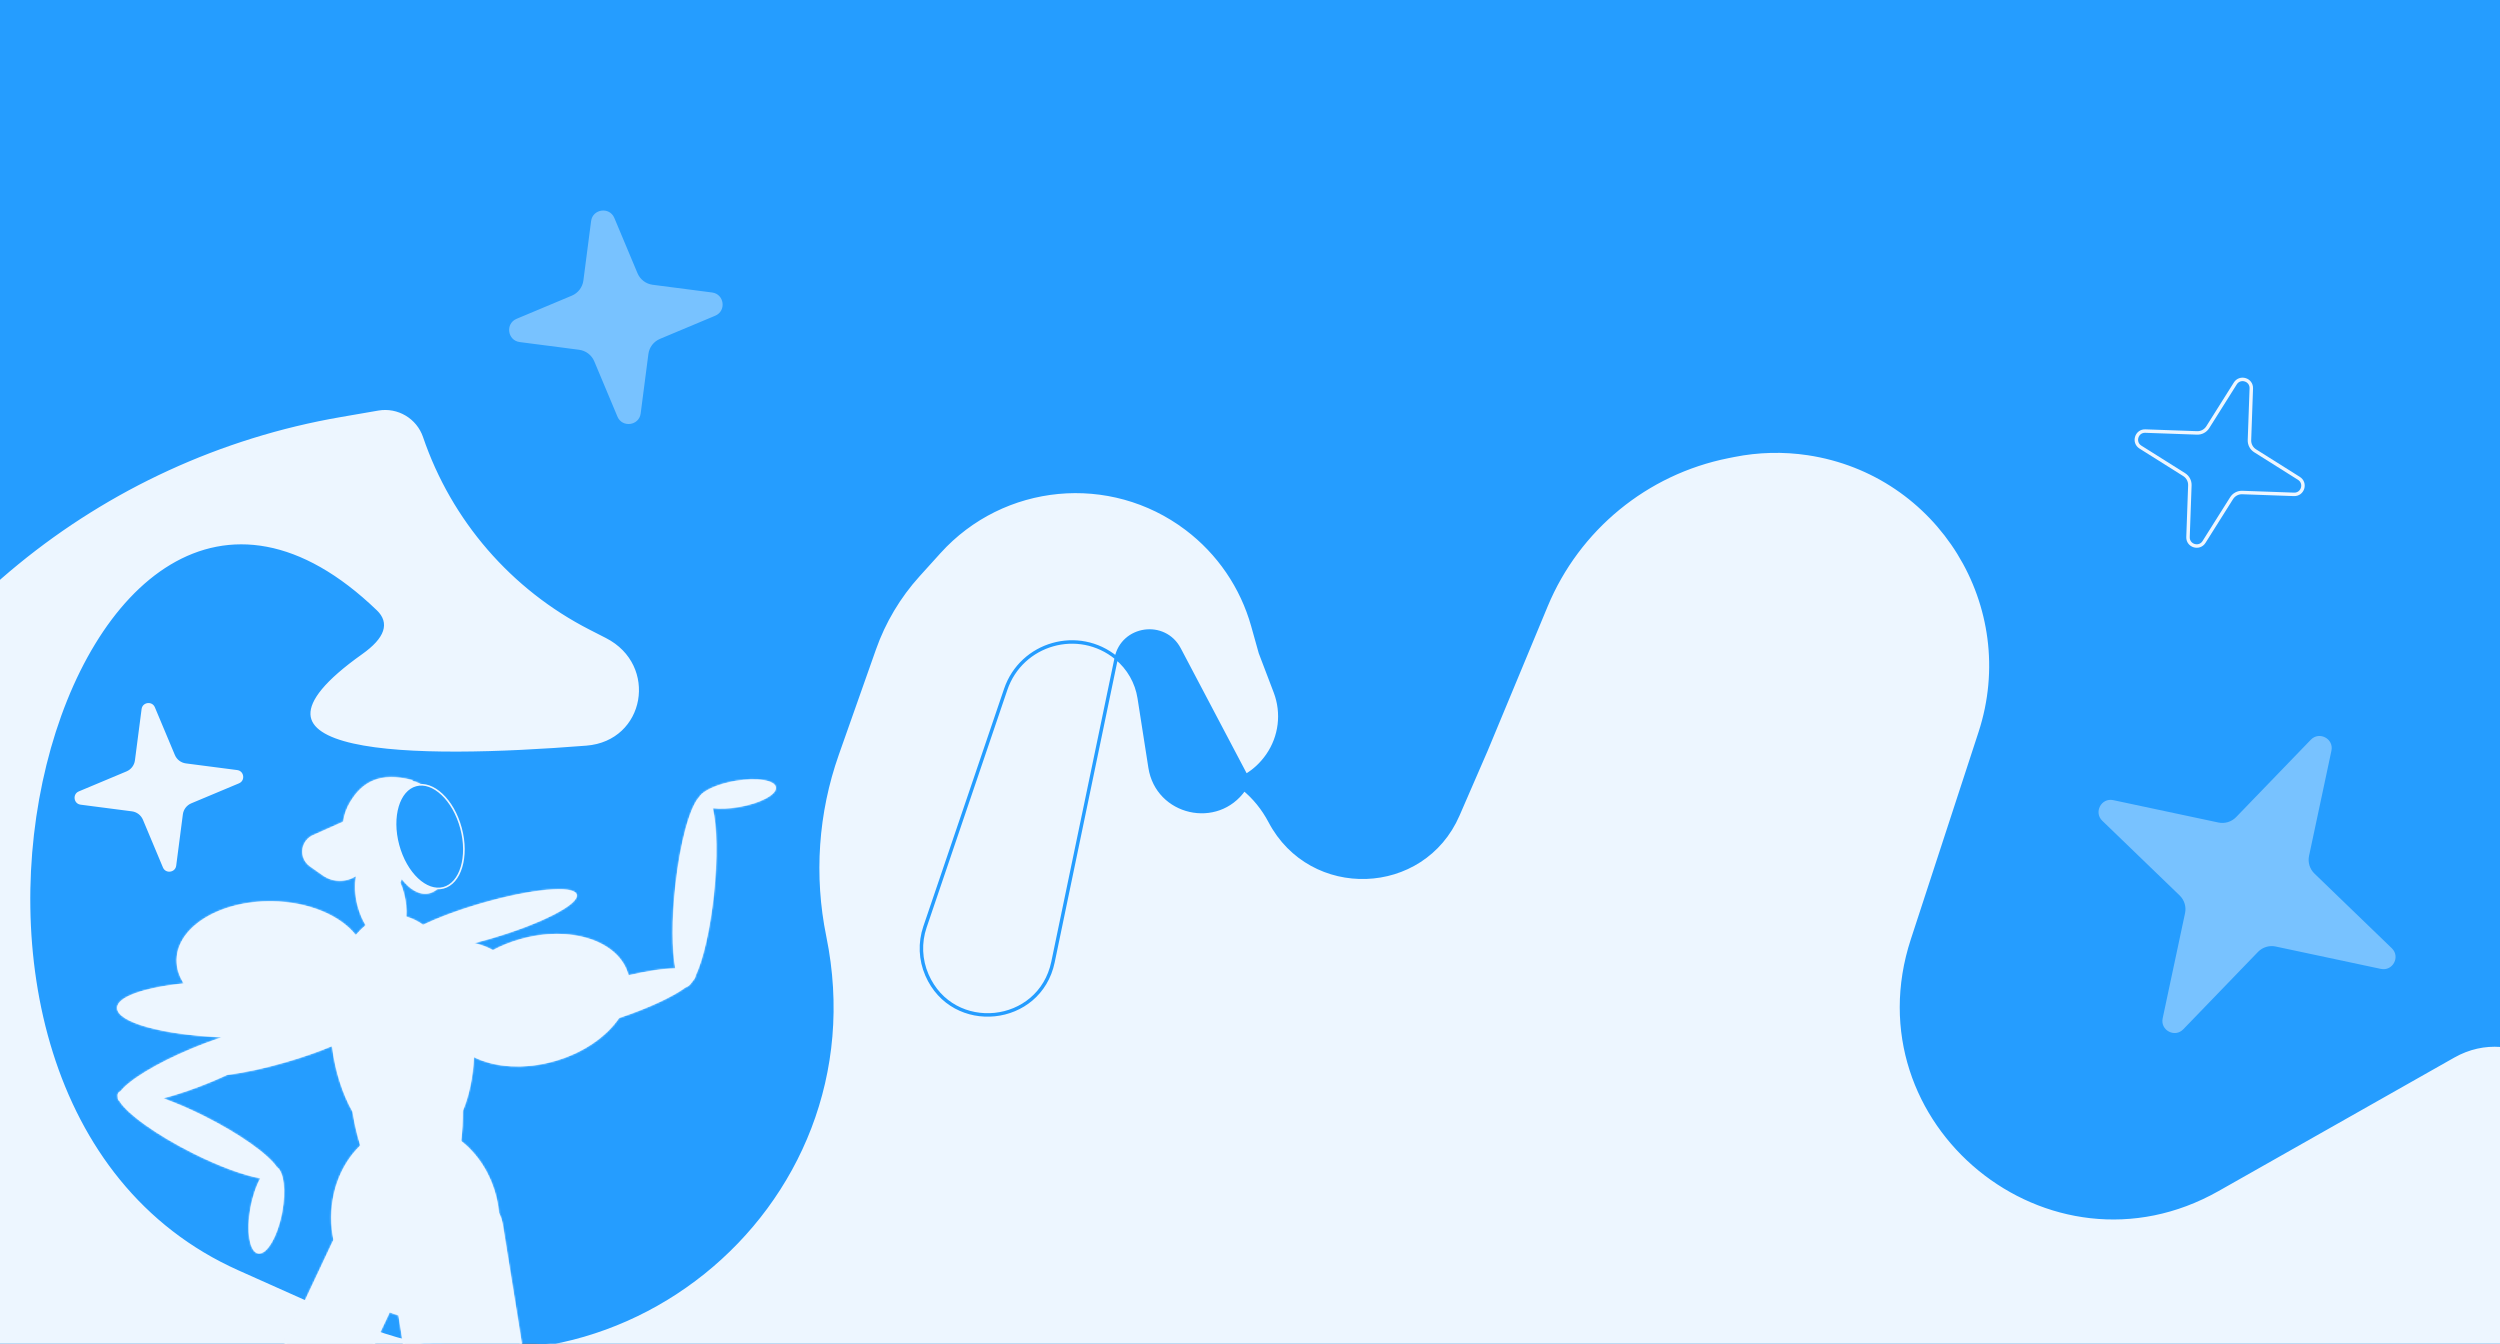 <svg width="1440" height="774" viewBox="0 0 1440 774" fill="none" xmlns="http://www.w3.org/2000/svg">
<rect x="0" y="0" width="1440" height="774" fill="#333333" stroke="none"/>
<g clip-path="url(#clip0_4196_36)">
<rect width="1440" height="774" fill="#259DFF"/>
<path fill-rule="evenodd" clip-rule="evenodd" d="M340.114 361.836L349.47 366.618C380.758 382.609 372.846 427.719 337.818 430.49C238.45 438.349 121.525 437.41 208 376C221.084 366.709 223.237 358.873 216.415 352.302C40.815 183.155 -84.894 631.282 137.692 730.788L201.249 759.2C347.869 824.745 507.169 696.94 474.969 539.597C467.792 504.528 470.294 468.166 482.208 434.411L503.618 373.749C509.151 358.072 517.74 343.649 528.888 331.316L540.95 317.97C577.77 277.234 639.604 271.362 683.433 304.44C701.964 318.426 715.39 338.108 721.65 360.464L726 376L734.598 398.569C739.23 410.729 737.565 424.392 730.146 435.083C726.632 440.148 722.359 444.021 717.667 446.78L679.22 373.843C670.719 357.717 646.696 361.102 642.982 378.949C621.23 361.082 588.328 370.464 579.271 397.116L532.768 533.969C529.7 542.997 530.11 552.844 533.917 561.586C548.829 595.829 598.926 590.662 606.535 554.096L642.982 378.949C650.078 384.779 654.783 393.014 656.201 402.088L662.457 442.127C666.627 468.815 701.225 476.763 716.625 454.57C722.468 459.411 727.584 465.594 731.579 473.171C755.033 517.666 819.723 515.548 839.756 469.411L856 432L890.544 348.878C908.955 304.577 948.222 272.356 995.265 262.947L998.749 262.25C1012.81 259.438 1027.25 259.092 1041.43 261.227C1117.08 272.62 1164.35 349.254 1140.59 421.969L1101.58 541.354C1067.04 647.08 1180.61 739.993 1277.39 685.186L1413.18 608.298C1448.6 588.238 1491.4 618.442 1484.36 658.541C1482.82 667.34 1483.75 676.395 1487.06 684.694L1678 1164L856 944L292 1008L-258 870L-110.346 489.951C-59.248 358.43 57.024 263.297 196.059 239.253L217.745 235.503C229.41 233.486 240.809 240.253 244.624 251.459C260.898 299.264 295.148 338.853 340.114 361.836Z" fill="#EDF6FF"/>
<path d="M642.982 378.949C621.23 361.082 588.328 370.464 579.271 397.116L532.768 533.969C529.7 542.997 530.11 552.844 533.917 561.586C548.829 595.829 598.926 590.662 606.535 554.096L642.982 378.949Z" fill="#EDF6FF"/>
<path d="M340.114 361.836L349.47 366.618M340.114 361.836C295.148 338.853 260.898 299.264 244.624 251.459M340.114 361.836V361.836C295.148 338.853 260.898 299.264 244.624 251.459V251.459M349.47 366.618C380.758 382.609 372.846 427.719 337.818 430.49M349.47 366.618V366.618C380.756 382.608 372.843 427.719 337.818 430.49V430.49M337.818 430.49C238.45 438.349 121.525 437.41 208 376C221.084 366.709 223.237 358.873 216.415 352.302M216.415 352.302C40.815 183.155 -84.894 631.282 137.692 730.788M216.415 352.302V352.302C40.815 183.155 -84.894 631.282 137.692 730.788V730.788M137.692 730.788L201.249 759.2M201.249 759.2C347.869 824.745 507.169 696.94 474.969 539.597M201.249 759.2V759.2C347.868 824.745 507.169 696.94 474.969 539.597V539.597M474.969 539.597C467.792 504.528 470.294 468.166 482.208 434.411M474.969 539.597V539.597C467.792 504.528 470.294 468.166 482.208 434.411V434.411M482.208 434.411L503.618 373.749M503.618 373.749C509.151 358.072 517.74 343.649 528.888 331.316M503.618 373.749V373.749C509.151 358.072 517.74 343.649 528.888 331.316V331.316M528.888 331.316L540.95 317.97M540.95 317.97C577.77 277.234 639.604 271.362 683.433 304.44M540.95 317.97V317.97C577.77 277.234 639.604 271.362 683.433 304.44V304.44M683.433 304.44C701.964 318.426 715.39 338.108 721.65 360.464M683.433 304.44V304.44C701.964 318.426 715.39 338.108 721.65 360.464V360.464M721.65 360.464L726 376L734.598 398.569M734.598 398.569C739.23 410.729 737.565 424.392 730.146 435.083M734.598 398.569V398.569C739.23 410.729 737.565 424.392 730.146 435.083V435.083M730.146 435.083L716.625 454.57M730.146 435.083C726.632 440.148 722.359 444.021 717.667 446.78M731.579 473.171C755.033 517.666 819.723 515.548 839.756 469.411M731.579 473.171V473.171C755.033 517.666 819.723 515.548 839.756 469.411V469.411M731.579 473.171C727.584 465.594 722.468 459.411 716.625 454.57M731.579 473.171L717.667 446.78M839.756 469.411L856 432L890.544 348.878M890.544 348.878C908.955 304.577 948.222 272.356 995.265 262.947M890.544 348.878V348.878C908.955 304.577 948.222 272.356 995.265 262.947V262.947M995.265 262.947L998.749 262.25M998.749 262.25C1012.81 259.438 1027.25 259.092 1041.43 261.227M998.749 262.25V262.25C1012.81 259.438 1027.25 259.092 1041.43 261.227V261.227M1041.43 261.227C1117.08 272.62 1164.35 349.254 1140.59 421.969M1041.43 261.227V261.227C1117.08 272.62 1164.35 349.254 1140.59 421.969V421.969M1140.59 421.969L1101.58 541.354M1101.58 541.354C1067.04 647.08 1180.61 739.993 1277.39 685.186M1101.58 541.354V541.354C1067.04 647.08 1180.61 739.993 1277.39 685.186V685.186M1277.39 685.186L1413.18 608.298M1413.18 608.298C1448.6 588.238 1491.4 618.442 1484.36 658.541M1413.18 608.298V608.298C1448.6 588.238 1491.4 618.442 1484.36 658.541V658.541M1484.36 658.541C1482.82 667.34 1483.75 676.395 1487.06 684.694M1484.36 658.541V658.541C1482.82 667.34 1483.75 676.395 1487.06 684.694V684.694M1487.06 684.694L1678 1164L856 944L292 1008L-258 870L-110.346 489.951M-110.346 489.951C-59.248 358.43 57.024 263.297 196.059 239.253M-110.346 489.951V489.951C-59.248 358.43 57.024 263.297 196.059 239.253V239.253M196.059 239.253L217.745 235.503M217.745 235.503C229.41 233.486 240.809 240.253 244.624 251.459M217.745 235.503V235.503C229.41 233.486 240.809 240.253 244.624 251.459V251.459M642.982 378.949V378.949C621.23 361.082 588.328 370.464 579.271 397.116L532.768 533.969C529.7 542.997 530.11 552.844 533.917 561.586V561.586C548.829 595.829 598.926 590.662 606.535 554.097L642.982 378.949ZM642.982 378.949V378.949C646.696 361.102 670.719 357.717 679.22 373.843L717.667 446.78M642.982 378.949V378.949C650.078 384.779 654.783 393.014 656.201 402.088L662.457 442.127C666.627 468.815 701.225 476.763 716.625 454.57V454.57M717.667 446.78C717.53 446.86 717.393 446.94 717.255 447.019C715.049 448.279 712.753 449.296 710.402 450.079C712.551 451.421 714.63 452.917 716.625 454.57" stroke="#259DFF" stroke-width="2"/>
<mask id="path-3-inside-1_4196_36" fill="white">
<path fill-rule="evenodd" clip-rule="evenodd" d="M237.803 449.89L237.427 449.3C218.615 444.374 208.489 450.641 201.735 461.813C199.513 465.487 198.185 469.357 197.631 473.284L180.249 481.051C179.441 481.412 178.683 481.875 177.992 482.429C172.601 486.749 172.856 495.032 178.503 499.013L185.878 504.213C191.965 508.505 199.485 508.187 205.056 504.628C204.106 509.465 204.313 515.422 205.907 521.589C207.014 525.867 208.655 529.734 210.617 532.96C208.618 534.547 206.736 536.422 204.985 538.554L204.96 538.584C196.074 527.303 177.844 519.417 156.696 519.123C126.587 518.706 101.964 533.836 101.7 552.919C101.633 557.696 103.1 562.269 105.809 566.445C83.149 568.78 67.504 574.103 67.415 580.508C67.299 588.859 93.673 596.106 127.723 597.496C122.091 599.338 116.113 601.559 110.016 604.112C89.996 612.498 74.415 622.079 69.449 628.502C68.58 628.896 68.016 629.474 67.796 630.246C67.656 630.737 67.659 631.291 67.797 631.901C67.729 632.538 67.853 633.11 68.181 633.608C68.353 633.87 68.579 634.106 68.855 634.317C73.323 641.646 90.196 653.802 111.266 664.345C126.598 672.016 140.69 677.101 149.93 678.692C147.581 682.956 145.536 688.841 144.306 695.464C141.725 709.366 143.716 721.257 148.752 722.023C153.789 722.789 159.963 712.14 162.544 698.238C164.869 685.713 163.484 674.821 159.504 672.225C154.565 664.85 138 653.025 117.437 642.736C109.072 638.551 101.077 635.135 94.037 632.637C102.466 630.439 112.258 627.118 122.377 622.879C125.289 621.66 128.106 620.415 130.81 619.159C140.322 617.978 152.278 615.451 165.043 611.729C174.744 608.9 183.679 605.742 191.209 602.582C192.972 616.956 197.211 629.953 203.027 640.354C204.113 647.238 205.639 653.763 207.515 659.783C195.748 671.143 189.101 688.997 191.124 708.243C191.336 710.256 191.637 712.235 192.022 714.174L87.658 935.795C82.429 946.899 87.192 960.14 98.296 965.369L100.739 966.519C111.843 971.748 125.084 966.986 130.313 955.881L224.469 755.939C226.106 756.602 227.777 757.169 229.478 757.633L259.427 944.418C261.37 956.537 272.769 964.786 284.888 962.843L307.833 959.164C319.952 957.221 328.201 945.822 326.258 933.703L289.634 705.285C289.255 702.921 288.516 700.705 287.482 698.682C287.464 698.495 287.445 698.309 287.426 698.122C285.621 680.949 277.295 666.296 265.669 657.183C266.34 651.744 266.663 645.947 266.601 639.905C270.255 631.07 272.511 620.46 272.99 608.908C285.032 614.939 302.106 616.206 319.534 611.209C336.052 606.472 349.319 597.131 356.633 586.381C373.59 580.692 387.682 574.092 395.095 568.621C396.302 568.392 397.553 567.271 398.806 565.386C399.964 564.117 400.624 562.951 400.721 561.924C404.972 552.944 409.006 535.831 411.164 515.72C413.431 494.589 413.037 475.668 410.56 465.496C414.606 465.992 419.802 465.83 425.405 464.889C437.745 462.816 447.384 457.747 446.934 453.568C446.484 449.388 436.115 447.68 423.775 449.753C413.344 451.505 404.843 455.398 402.734 459.084C397.373 464.62 391.672 485.208 388.952 510.561C386.894 529.737 387.029 547.092 388.922 557.741C382.092 557.893 372.743 559.267 362.063 561.757C362.006 561.534 361.945 561.312 361.882 561.091C356.325 541.711 328.355 532.729 299.41 541.029C293.852 542.622 288.662 544.737 283.944 547.252C280.257 545.243 276.55 543.9 273.129 543.255C276.29 542.456 279.532 541.574 282.829 540.613C311.737 532.184 333.851 520.822 332.221 515.233C330.592 509.645 305.836 511.947 276.928 520.376C263.995 524.147 252.421 528.505 243.725 532.671C240.623 530.505 237.386 528.911 234.072 527.964C234.364 523.915 233.954 519.344 232.74 514.651C232.167 512.432 231.449 510.324 230.617 508.358L231.382 506.309C236.009 512.402 241.645 515.695 246.959 514.612C256.752 512.617 261.74 496.514 258.099 478.646C254.952 463.203 246.391 451.496 237.803 449.89Z"/>
</mask>
<path fill-rule="evenodd" clip-rule="evenodd" d="M237.803 449.89L237.427 449.3C218.615 444.374 208.489 450.641 201.735 461.813C199.513 465.487 198.185 469.357 197.631 473.284L180.249 481.051C179.441 481.412 178.683 481.875 177.992 482.429C172.601 486.749 172.856 495.032 178.503 499.013L185.878 504.213C191.965 508.505 199.485 508.187 205.056 504.628C204.106 509.465 204.313 515.422 205.907 521.589C207.014 525.867 208.655 529.734 210.617 532.96C208.618 534.547 206.736 536.422 204.985 538.554L204.96 538.584C196.074 527.303 177.844 519.417 156.696 519.123C126.587 518.706 101.964 533.836 101.7 552.919C101.633 557.696 103.1 562.269 105.809 566.445C83.149 568.78 67.504 574.103 67.415 580.508C67.299 588.859 93.673 596.106 127.723 597.496C122.091 599.338 116.113 601.559 110.016 604.112C89.996 612.498 74.415 622.079 69.449 628.502C68.58 628.896 68.016 629.474 67.796 630.246C67.656 630.737 67.659 631.291 67.797 631.901C67.729 632.538 67.853 633.11 68.181 633.608C68.353 633.87 68.579 634.106 68.855 634.317C73.323 641.646 90.196 653.802 111.266 664.345C126.598 672.016 140.69 677.101 149.93 678.692C147.581 682.956 145.536 688.841 144.306 695.464C141.725 709.366 143.716 721.257 148.752 722.023C153.789 722.789 159.963 712.14 162.544 698.238C164.869 685.713 163.484 674.821 159.504 672.225C154.565 664.85 138 653.025 117.437 642.736C109.072 638.551 101.077 635.135 94.037 632.637C102.466 630.439 112.258 627.118 122.377 622.879C125.289 621.66 128.106 620.415 130.81 619.159C140.322 617.978 152.278 615.451 165.043 611.729C174.744 608.9 183.679 605.742 191.209 602.582C192.972 616.956 197.211 629.953 203.027 640.354C204.113 647.238 205.639 653.763 207.515 659.783C195.748 671.143 189.101 688.997 191.124 708.243C191.336 710.256 191.637 712.235 192.022 714.174L87.658 935.795C82.429 946.899 87.192 960.14 98.296 965.369L100.739 966.519C111.843 971.748 125.084 966.986 130.313 955.881L224.469 755.939C226.106 756.602 227.777 757.169 229.478 757.633L259.427 944.418C261.37 956.537 272.769 964.786 284.888 962.843L307.833 959.164C319.952 957.221 328.201 945.822 326.258 933.703L289.634 705.285C289.255 702.921 288.516 700.705 287.482 698.682C287.464 698.495 287.445 698.309 287.426 698.122C285.621 680.949 277.295 666.296 265.669 657.183C266.34 651.744 266.663 645.947 266.601 639.905C270.255 631.07 272.511 620.46 272.99 608.908C285.032 614.939 302.106 616.206 319.534 611.209C336.052 606.472 349.319 597.131 356.633 586.381C373.59 580.692 387.682 574.092 395.095 568.621C396.302 568.392 397.553 567.271 398.806 565.386C399.964 564.117 400.624 562.951 400.721 561.924C404.972 552.944 409.006 535.831 411.164 515.72C413.431 494.589 413.037 475.668 410.56 465.496C414.606 465.992 419.802 465.83 425.405 464.889C437.745 462.816 447.384 457.747 446.934 453.568C446.484 449.388 436.115 447.68 423.775 449.753C413.344 451.505 404.843 455.398 402.734 459.084C397.373 464.62 391.672 485.208 388.952 510.561C386.894 529.737 387.029 547.092 388.922 557.741C382.092 557.893 372.743 559.267 362.063 561.757C362.006 561.534 361.945 561.312 361.882 561.091C356.325 541.711 328.355 532.729 299.41 541.029C293.852 542.622 288.662 544.737 283.944 547.252C280.257 545.243 276.55 543.9 273.129 543.255C276.29 542.456 279.532 541.574 282.829 540.613C311.737 532.184 333.851 520.822 332.221 515.233C330.592 509.645 305.836 511.947 276.928 520.376C263.995 524.147 252.421 528.505 243.725 532.671C240.623 530.505 237.386 528.911 234.072 527.964C234.364 523.915 233.954 519.344 232.74 514.651C232.167 512.432 231.449 510.324 230.617 508.358L231.382 506.309C236.009 512.402 241.645 515.695 246.959 514.612C256.752 512.617 261.74 496.514 258.099 478.646C254.952 463.203 246.391 451.496 237.803 449.89Z" fill="#EDF6FF"/>
<path d="M237.427 449.3L238.499 448.619L238.231 448.198L237.749 448.071L237.427 449.3ZM237.803 449.89L236.731 450.571L237.027 451.037L237.569 451.138L237.803 449.89ZM201.735 461.813L200.648 461.156L200.648 461.156L201.735 461.813ZM197.631 473.284L198.149 474.443L198.79 474.156L198.889 473.461L197.631 473.284ZM180.249 481.051L180.767 482.211L180.767 482.211L180.249 481.051ZM177.992 482.429L178.787 483.42L178.787 483.42L177.992 482.429ZM178.503 499.013L179.234 497.975L179.234 497.975L178.503 499.013ZM185.878 504.213L186.61 503.175L185.878 504.213ZM205.056 504.628L206.302 504.872L206.874 501.959L204.372 503.558L205.056 504.628ZM205.907 521.589L204.678 521.906L205.907 521.589ZM210.617 532.96L211.407 533.955L212.285 533.258L211.702 532.3L210.617 532.96ZM204.985 538.554L204.003 537.748L204.003 537.748L204.985 538.554ZM204.96 538.584L203.962 539.37L204.94 540.611L205.942 539.39L204.96 538.584ZM156.696 519.123L156.678 520.393L156.696 519.123ZM101.7 552.919L100.43 552.901L101.7 552.919ZM105.809 566.445L105.939 567.709L108.004 567.496L106.874 565.754L105.809 566.445ZM67.415 580.508L68.685 580.525L67.415 580.508ZM127.723 597.496L128.118 598.703L127.775 596.227L127.723 597.496ZM110.016 604.112L110.507 605.284L110.016 604.112ZM69.449 628.502L69.974 629.658L70.261 629.528L70.454 629.278L69.449 628.502ZM67.796 630.246L69.017 630.594L67.796 630.246ZM67.797 631.901L69.06 632.036L69.082 631.826L69.036 631.621L67.797 631.901ZM68.181 633.608L67.12 634.307L67.12 634.307L68.181 633.608ZM68.855 634.317L69.939 633.656L69.815 633.453L69.626 633.308L68.855 634.317ZM111.266 664.345L110.698 665.48L111.266 664.345ZM149.93 678.692L151.043 679.305L151.903 677.743L150.146 677.441L149.93 678.692ZM144.306 695.464L143.058 695.233L144.306 695.464ZM148.752 722.023L148.561 723.279L148.752 722.023ZM162.544 698.238L163.793 698.469L162.544 698.238ZM159.504 672.225L158.449 672.932L158.593 673.147L158.81 673.289L159.504 672.225ZM117.437 642.736L116.869 643.872L117.437 642.736ZM94.037 632.637L93.716 631.408L89.716 632.451L93.612 633.834L94.037 632.637ZM122.377 622.879L121.887 621.708L122.377 622.879ZM130.81 619.159L130.654 617.898L130.456 617.923L130.275 618.007L130.81 619.159ZM165.043 611.729L164.688 610.51L165.043 611.729ZM191.209 602.582L192.47 602.427L192.266 600.761L190.718 601.411L191.209 602.582ZM203.027 640.354L204.281 640.156L204.246 639.932L204.135 639.735L203.027 640.354ZM207.515 659.783L208.397 660.696L208.961 660.152L208.728 659.405L207.515 659.783ZM192.022 714.174L193.171 714.715L193.349 714.336L193.268 713.926L192.022 714.174ZM87.658 935.795L88.807 936.336L88.807 936.336L87.658 935.795ZM98.296 965.369L98.837 964.22L98.837 964.22L98.296 965.369ZM100.739 966.519L100.198 967.668L100.198 967.668L100.739 966.519ZM130.313 955.881L131.462 956.422L130.313 955.881ZM224.469 755.939L224.946 754.762L223.832 754.31L223.32 755.397L224.469 755.939ZM229.478 757.633L230.732 757.432L230.602 756.623L229.812 756.407L229.478 757.633ZM259.427 944.418L258.173 944.619L259.427 944.418ZM284.888 962.843L285.089 964.097L284.888 962.843ZM307.833 959.164L307.632 957.911L307.833 959.164ZM326.258 933.703L325.004 933.904L326.258 933.703ZM289.634 705.285L288.38 705.486L289.634 705.285ZM287.482 698.682L286.218 698.804L286.241 699.045L286.351 699.26L287.482 698.682ZM265.669 657.183L264.409 657.027L264.321 657.739L264.885 658.182L265.669 657.183ZM266.601 639.905L265.427 639.42L265.328 639.659L265.331 639.918L266.601 639.905ZM272.99 608.908L273.559 607.773L271.803 606.894L271.722 608.856L272.99 608.908ZM319.534 611.209L319.884 612.43L319.534 611.209ZM356.633 586.381L356.229 585.177L355.823 585.313L355.583 585.667L356.633 586.381ZM395.095 568.621L394.858 567.373L394.574 567.427L394.341 567.599L395.095 568.621ZM398.806 565.386L397.868 564.531L397.803 564.602L397.749 564.683L398.806 565.386ZM400.721 561.924L399.573 561.381L399.477 561.582L399.456 561.805L400.721 561.924ZM411.164 515.72L409.901 515.585L411.164 515.72ZM410.56 465.496L410.714 464.236L408.891 464.013L409.326 465.797L410.56 465.496ZM425.405 464.889L425.195 463.636L425.405 464.889ZM423.775 449.753L423.985 451.006L423.775 449.753ZM402.734 459.084L403.647 459.968L403.757 459.853L403.837 459.715L402.734 459.084ZM388.952 510.561L387.689 510.425L388.952 510.561ZM388.922 557.741L388.95 559.011L390.432 558.978L390.173 557.519L388.922 557.741ZM362.063 561.757L360.833 562.073L361.142 563.276L362.351 562.994L362.063 561.757ZM361.882 561.091L360.661 561.441L360.661 561.441L361.882 561.091ZM299.41 541.029L299.06 539.808L299.41 541.029ZM283.944 547.252L283.336 548.367L283.937 548.694L284.541 548.373L283.944 547.252ZM273.129 543.255L272.818 542.024L272.894 544.503L273.129 543.255ZM282.829 540.613L282.473 539.394L282.829 540.613ZM276.928 520.376L276.573 519.156L276.928 520.376ZM243.725 532.671L242.998 533.712L243.606 534.136L244.274 533.816L243.725 532.671ZM234.072 527.964L232.805 527.873L232.731 528.902L233.723 529.185L234.072 527.964ZM232.74 514.651L231.511 514.969L232.74 514.651ZM230.617 508.358L229.427 507.913L229.251 508.387L229.448 508.853L230.617 508.358ZM231.382 506.309L232.394 505.541L231 503.705L230.193 505.865L231.382 506.309ZM246.959 514.612L246.705 513.368L246.959 514.612ZM258.099 478.646L256.854 478.899L258.099 478.646ZM236.356 449.981L236.731 450.571L238.874 449.209L238.499 448.619L236.356 449.981ZM202.821 462.47C206.109 457.033 210.144 452.907 215.541 450.695C220.94 448.482 227.878 448.112 237.106 450.528L237.749 448.071C228.165 445.562 220.633 445.863 214.578 448.345C208.52 450.827 204.115 455.421 200.648 461.156L202.821 462.47ZM198.889 473.461C199.419 469.702 200.69 465.995 202.821 462.47L200.648 461.156C198.336 464.979 196.951 469.013 196.374 473.106L198.889 473.461ZM180.767 482.211L198.149 474.443L197.113 472.124L179.731 479.892L180.767 482.211ZM178.787 483.42C179.393 482.934 180.058 482.528 180.767 482.211L179.731 479.892C178.824 480.297 177.973 480.817 177.198 481.438L178.787 483.42ZM179.234 497.975C174.279 494.481 174.055 487.212 178.787 483.42L177.198 481.438C171.148 486.287 171.434 495.583 177.771 500.051L179.234 497.975ZM186.61 503.175L179.234 497.975L177.771 500.051L185.146 505.251L186.61 503.175ZM204.372 503.558C199.202 506.861 192.244 507.147 186.61 503.175L185.146 505.251C191.686 509.862 199.767 509.514 205.74 505.698L204.372 503.558ZM207.137 521.271C205.583 515.259 205.394 509.496 206.302 504.872L203.81 504.383C202.818 509.434 203.044 515.585 204.678 521.906L207.137 521.271ZM211.702 532.3C209.809 529.187 208.214 525.437 207.137 521.271L204.678 521.906C205.813 526.297 207.501 530.28 209.532 533.62L211.702 532.3ZM205.966 539.36C207.666 537.29 209.485 535.48 211.407 533.955L209.828 531.965C207.751 533.613 205.806 535.553 204.003 537.748L205.966 539.36ZM205.942 539.39L205.967 539.359L204.003 537.748L203.978 537.779L205.942 539.39ZM156.678 520.393C177.581 520.683 195.387 528.484 203.962 539.37L205.957 537.799C196.761 526.123 178.107 518.15 156.713 517.854L156.678 520.393ZM102.969 552.937C103.094 543.983 108.938 535.772 118.671 529.791C128.389 523.819 141.827 520.187 156.678 520.393L156.713 517.854C141.456 517.642 127.528 521.367 117.341 527.627C107.17 533.877 100.57 542.773 100.43 552.901L102.969 552.937ZM106.874 565.754C104.284 561.761 102.907 557.432 102.969 552.937L100.43 552.901C100.36 557.961 101.916 562.777 104.743 567.136L106.874 565.754ZM68.685 580.525C68.699 579.479 69.351 578.266 71.048 576.936C72.73 575.619 75.26 574.335 78.577 573.145C85.197 570.771 94.66 568.87 105.939 567.709L105.679 565.182C94.298 566.355 84.609 568.283 77.719 570.755C74.281 571.988 71.467 573.382 69.482 574.937C67.513 576.48 66.175 578.334 66.145 580.49L68.685 580.525ZM127.775 596.227C110.813 595.535 95.81 593.384 85.099 590.389C79.733 588.889 75.516 587.196 72.676 585.414C69.76 583.584 68.666 581.902 68.685 580.525L66.145 580.49C66.106 583.289 68.266 585.645 71.326 587.565C74.463 589.534 78.945 591.306 84.415 592.835C95.373 595.899 110.583 598.067 127.671 598.765L127.775 596.227ZM110.507 605.284C116.573 602.743 122.519 600.534 128.118 598.703L127.328 596.289C121.662 598.142 115.653 600.375 109.526 602.941L110.507 605.284ZM70.454 629.278C72.785 626.264 77.748 622.363 84.745 618.13C91.701 613.921 100.544 609.457 110.507 605.284L109.526 602.941C99.469 607.154 90.511 611.673 83.43 615.957C76.39 620.216 71.08 624.317 68.445 627.725L70.454 629.278ZM69.017 630.594C69.111 630.267 69.353 629.939 69.974 629.658L68.925 627.345C67.806 627.852 66.922 628.681 66.575 629.897L69.017 630.594ZM69.036 631.621C68.933 631.165 68.949 630.833 69.017 630.594L66.575 629.897C66.363 630.64 66.386 631.416 66.559 632.181L69.036 631.621ZM69.241 632.91C69.094 632.685 69.019 632.415 69.06 632.036L66.534 631.766C66.439 632.661 66.612 633.535 67.12 634.307L69.241 632.91ZM69.626 633.308C69.448 633.172 69.326 633.038 69.241 632.91L67.12 634.307C67.38 634.702 67.709 635.04 68.084 635.326L69.626 633.308ZM111.835 663.209C101.349 657.962 91.92 652.32 84.571 647.091C77.171 641.826 72.027 637.081 69.939 633.656L67.771 634.978C70.15 638.882 75.677 643.88 83.098 649.16C90.57 654.477 100.114 660.184 110.698 665.48L111.835 663.209ZM150.146 677.441C141.081 675.88 127.116 670.855 111.835 663.209L110.698 665.48C126.08 673.177 140.299 678.323 149.715 679.944L150.146 677.441ZM145.555 695.696C146.765 689.176 148.772 683.426 151.043 679.305L148.818 678.079C146.39 682.487 144.306 688.506 143.058 695.233L145.555 695.696ZM148.943 720.768C148.199 720.654 147.408 720.113 146.662 718.857C145.917 717.602 145.313 715.778 144.925 713.46C144.151 708.836 144.284 702.542 145.555 695.696L143.058 695.233C141.748 702.288 141.585 708.891 142.42 713.879C142.837 716.368 143.514 718.529 144.478 720.153C145.441 721.776 146.787 723.009 148.561 723.279L148.943 720.768ZM161.295 698.006C160.025 704.851 157.877 710.844 155.47 714.994C154.265 717.073 153.028 718.631 151.855 719.61C150.674 720.595 149.701 720.883 148.943 720.768L148.561 723.279C150.322 723.546 152.009 722.79 153.483 721.56C154.965 720.322 156.378 718.493 157.668 716.268C160.253 711.809 162.483 705.526 163.793 698.469L161.295 698.006ZM158.81 673.289C159.505 673.742 160.208 674.647 160.811 676.108C161.407 677.552 161.86 679.428 162.127 681.659C162.662 686.12 162.44 691.842 161.295 698.006L163.793 698.469C164.973 692.109 165.221 686.123 164.649 681.357C164.364 678.976 163.869 676.859 163.159 675.139C162.456 673.436 161.493 672.007 160.198 671.162L158.81 673.289ZM116.869 643.872C127.102 648.992 136.328 654.489 143.598 659.611C150.908 664.763 156.118 669.451 158.449 672.932L160.559 671.519C157.951 667.624 152.409 662.713 145.061 657.535C137.673 652.329 128.335 646.769 118.005 641.601L116.869 643.872ZM93.612 633.834C100.597 636.312 108.544 639.707 116.869 643.872L118.005 641.601C109.6 637.395 101.557 633.958 94.461 631.44L93.612 633.834ZM121.887 621.708C111.815 625.927 102.081 629.227 93.716 631.408L94.357 633.866C102.852 631.651 112.7 628.31 122.868 624.051L121.887 621.708ZM130.275 618.007C127.586 619.257 124.783 620.495 121.887 621.708L122.868 624.051C125.794 622.825 128.626 621.574 131.345 620.31L130.275 618.007ZM164.688 610.51C151.973 614.217 140.085 616.728 130.654 617.898L130.967 620.419C140.56 619.228 152.583 616.684 165.399 612.948L164.688 610.51ZM190.718 601.411C183.237 604.55 174.348 607.693 164.688 610.51L165.399 612.948C175.14 610.108 184.121 606.933 191.701 603.753L190.718 601.411ZM204.135 639.735C198.408 629.492 194.214 616.655 192.47 602.427L189.949 602.736C191.729 617.257 196.015 630.415 201.918 640.974L204.135 639.735ZM208.728 659.405C206.87 653.447 205.358 646.982 204.281 640.156L201.772 640.552C202.868 647.494 204.407 654.08 206.303 660.161L208.728 659.405ZM192.387 708.111C190.402 689.225 196.931 671.766 208.397 660.696L206.633 658.869C194.565 670.52 187.8 688.769 189.861 708.376L192.387 708.111ZM193.268 713.926C192.89 712.025 192.594 710.085 192.387 708.111L189.861 708.376C190.077 710.428 190.384 712.444 190.777 714.421L193.268 713.926ZM88.807 936.336L193.171 714.715L190.873 713.633L86.509 935.254L88.807 936.336ZM98.837 964.22C88.367 959.289 83.877 946.805 88.807 936.336L86.509 935.254C80.981 946.992 86.016 960.99 97.755 966.518L98.837 964.22ZM101.28 965.37L98.837 964.22L97.755 966.518L100.198 967.668L101.28 965.37ZM129.164 955.34C124.234 965.81 111.75 970.301 101.28 965.37L100.198 967.668C111.937 973.196 125.934 968.161 131.462 956.422L129.164 955.34ZM223.32 755.397L129.164 955.34L131.462 956.422L225.618 756.48L223.32 755.397ZM229.812 756.407C228.161 755.957 226.537 755.407 224.946 754.762L223.992 757.115C225.674 757.798 227.394 758.38 229.143 758.858L229.812 756.407ZM260.68 944.217L230.732 757.432L228.224 757.834L258.173 944.619L260.68 944.217ZM284.687 961.589C273.261 963.422 262.513 955.644 260.68 944.217L258.173 944.619C260.227 957.431 272.278 966.151 285.089 964.097L284.687 961.589ZM307.632 957.911L284.687 961.589L285.089 964.097L308.034 960.418L307.632 957.911ZM325.004 933.904C326.836 945.33 319.058 956.078 307.632 957.911L308.034 960.418C320.845 958.364 329.566 946.313 327.512 933.502L325.004 933.904ZM288.38 705.486L325.004 933.904L327.512 933.502L290.888 705.084L288.38 705.486ZM286.351 699.26C287.325 701.166 288.022 703.255 288.38 705.486L290.888 705.084C290.487 702.587 289.706 700.244 288.613 698.104L286.351 699.26ZM286.163 698.254C286.182 698.438 286.2 698.621 286.218 698.804L288.746 698.56C288.728 698.37 288.709 698.179 288.688 697.989L286.163 698.254ZM264.885 658.182C276.228 667.073 284.392 681.407 286.163 698.254L288.688 697.989C286.849 680.492 278.363 665.519 266.452 656.183L264.885 658.182ZM265.331 639.918C265.393 645.907 265.072 651.647 264.409 657.027L266.929 657.338C267.607 651.84 267.934 645.987 267.871 639.892L265.331 639.918ZM271.722 608.856C271.247 620.28 269.017 630.741 265.427 639.42L267.775 640.391C271.493 631.4 273.775 620.64 274.259 608.961L271.722 608.856ZM319.184 609.988C301.995 614.917 285.259 613.632 273.559 607.773L272.422 610.044C284.804 616.245 302.217 617.496 319.884 612.43L319.184 609.988ZM355.583 585.667C348.465 596.128 335.472 605.318 319.184 609.988L319.884 612.43C336.633 607.627 350.173 598.134 357.683 587.095L355.583 585.667ZM357.037 587.585C374.035 581.883 388.276 575.233 395.849 569.643L394.341 567.599C387.088 572.952 373.146 579.502 356.229 585.177L357.037 587.585ZM395.332 569.869C397.078 569.538 398.58 568.02 399.864 566.09L397.749 564.683C396.526 566.522 395.526 567.247 394.858 567.373L395.332 569.869ZM399.745 566.242C400.964 564.905 401.849 563.484 401.985 562.043L399.456 561.805C399.399 562.418 398.964 563.329 397.868 564.531L399.745 566.242ZM401.869 562.467C406.212 553.293 410.264 536.011 412.426 515.856L409.901 515.585C407.748 535.652 403.733 552.595 399.573 561.381L401.869 562.467ZM412.426 515.856C414.699 494.68 414.323 475.583 411.794 465.196L409.326 465.797C411.75 475.753 412.164 494.498 409.901 515.585L412.426 515.856ZM410.406 466.757C414.599 467.27 419.921 467.098 425.615 466.141L425.195 463.636C419.684 464.562 414.613 464.713 410.714 464.236L410.406 466.757ZM425.615 466.141C431.884 465.088 437.514 463.268 441.557 461.142C443.573 460.082 445.254 458.915 446.419 457.68C447.567 456.463 448.366 455.009 448.197 453.432L445.671 453.704C445.726 454.216 445.49 454.963 444.571 455.937C443.67 456.893 442.255 457.906 440.375 458.894C436.625 460.866 431.266 462.616 425.195 463.636L425.615 466.141ZM448.197 453.432C448.023 451.824 446.907 450.64 445.5 449.82C444.086 448.996 442.194 448.421 440.02 448.063C435.655 447.344 429.831 447.448 423.564 448.501L423.985 451.006C430.059 449.985 435.59 449.907 439.607 450.569C441.623 450.901 443.179 451.407 444.221 452.014C445.271 452.626 445.619 453.222 445.671 453.704L448.197 453.432ZM423.564 448.501C418.261 449.392 413.421 450.83 409.615 452.534C407.712 453.386 406.045 454.314 404.7 455.289C403.367 456.255 402.283 457.315 401.632 458.454L403.837 459.715C404.24 459.01 405.01 458.201 406.19 457.346C407.358 456.499 408.863 455.653 410.653 454.852C414.232 453.25 418.858 451.867 423.985 451.006L423.564 448.501ZM401.822 458.201C400.319 459.753 398.884 462.248 397.534 465.397C396.173 468.573 394.855 472.519 393.627 477.06C391.171 486.145 389.055 497.697 387.689 510.425L390.215 510.696C391.569 498.072 393.664 486.654 396.079 477.723C397.286 473.256 398.568 469.432 399.869 466.398C401.181 463.338 402.469 461.184 403.647 459.968L401.822 458.201ZM387.689 510.425C385.625 529.658 385.749 547.148 387.672 557.964L390.173 557.519C388.309 547.037 388.163 529.815 390.215 510.696L387.689 510.425ZM388.894 556.472C381.943 556.626 372.499 558.02 361.775 560.52L362.351 562.994C372.986 560.514 382.242 559.159 388.95 559.011L388.894 556.472ZM360.661 561.441C360.721 561.651 360.779 561.862 360.833 562.073L363.293 561.441C363.233 561.207 363.169 560.974 363.102 560.74L360.661 561.441ZM299.76 542.249C314.024 538.159 327.993 538.345 339.028 541.889C350.072 545.436 358.035 552.283 360.661 561.441L363.102 560.741C360.171 550.518 351.371 543.185 339.805 539.471C328.229 535.753 313.741 535.598 299.06 539.808L299.76 542.249ZM284.541 548.373C289.18 545.901 294.287 543.819 299.76 542.249L299.06 539.808C293.418 541.426 288.145 543.574 283.347 546.131L284.541 548.373ZM272.894 544.503C276.169 545.121 279.751 546.413 283.336 548.367L284.551 546.137C280.764 544.072 276.931 542.68 273.365 542.007L272.894 544.503ZM282.473 539.394C279.191 540.351 275.963 541.228 272.818 542.024L273.44 544.486C276.616 543.683 279.873 542.797 283.184 541.832L282.473 539.394ZM331.002 515.589C331.072 515.828 331.063 516.247 330.657 516.94C330.25 517.634 329.522 518.464 328.426 519.41C326.242 521.297 322.829 523.451 318.396 525.728C309.549 530.274 296.874 535.195 282.473 539.394L283.184 541.832C297.692 537.602 310.527 532.627 319.557 527.988C324.062 525.673 327.679 523.411 330.086 521.332C331.287 520.296 332.244 519.255 332.848 518.225C333.452 517.194 333.778 516.035 333.44 514.878L331.002 515.589ZM277.284 521.595C291.685 517.396 305.018 514.734 314.922 513.813C319.884 513.351 323.92 513.333 326.776 513.75C328.208 513.96 329.269 514.268 329.984 514.634C330.7 515.001 330.932 515.349 331.002 515.589L333.44 514.878C333.103 513.72 332.205 512.918 331.142 512.374C330.079 511.829 328.712 511.466 327.143 511.237C323.996 510.778 319.73 510.815 314.687 511.284C304.578 512.224 291.08 514.927 276.573 519.156L277.284 521.595ZM244.274 533.816C252.894 529.686 264.401 525.351 277.284 521.595L276.573 519.156C263.589 522.942 251.948 527.323 243.176 531.526L244.274 533.816ZM233.723 529.185C236.885 530.088 239.996 531.616 242.998 533.712L244.452 531.629C241.251 529.395 237.888 527.733 234.42 526.743L233.723 529.185ZM231.511 514.969C232.693 519.539 233.086 523.972 232.805 527.873L235.338 528.055C235.641 523.858 235.215 519.148 233.97 514.333L231.511 514.969ZM229.448 508.853C230.255 510.76 230.953 512.809 231.511 514.969L233.97 514.333C233.381 512.055 232.643 509.887 231.787 507.863L229.448 508.853ZM230.193 505.865L229.427 507.913L231.807 508.802L232.572 506.754L230.193 505.865ZM246.705 513.368C242.113 514.304 236.913 511.493 232.394 505.541L230.371 507.077C235.105 513.312 241.178 517.086 247.212 515.857L246.705 513.368ZM256.854 478.899C258.641 487.665 258.295 495.937 256.353 502.206C254.396 508.525 250.936 512.506 246.705 513.368L247.212 515.857C252.775 514.723 256.705 509.655 258.78 502.957C260.87 496.208 261.198 487.495 259.343 478.392L256.854 478.899ZM237.569 451.138C241.409 451.856 245.446 454.893 248.957 459.817C252.448 464.711 255.312 471.328 256.854 478.899L259.343 478.392C257.739 470.521 254.749 463.563 251.025 458.342C247.322 453.15 242.784 449.53 238.036 448.642L237.569 451.138Z" fill="#EDF6FF" mask="url(#path-3-inside-1_4196_36)"/>
<path d="M229.489 486.735C231.687 494.932 235.723 501.781 240.448 506.232C245.18 510.69 250.537 512.694 255.424 511.383C260.312 510.073 263.948 505.657 265.814 499.431C267.678 493.212 267.747 485.263 265.549 477.066C263.351 468.869 259.314 462.02 254.589 457.569C249.858 453.111 244.501 451.107 239.613 452.418C234.726 453.728 231.09 458.144 229.223 464.37C227.36 470.589 227.291 478.538 229.489 486.735Z" fill="#259DFF" stroke="#EDF6FF" stroke-width="0.952"/>
<path d="M1330.3 425.402C1335.88 419.619 1345.55 424.761 1343.88 432.624L1330.99 493.193C1330.27 496.567 1331.35 500.073 1333.83 502.469L1378.38 545.48C1384.16 551.064 1379.02 560.733 1371.16 559.06L1310.59 546.173C1307.21 545.456 1303.71 546.527 1301.31 549.009L1258.3 593.56C1252.72 599.344 1243.05 594.202 1244.72 586.339L1257.61 525.769C1258.33 522.395 1257.25 518.889 1254.77 516.494L1210.22 473.483C1204.44 467.899 1209.58 458.229 1217.44 459.902L1278.01 472.789C1281.39 473.507 1284.89 472.435 1287.29 469.954L1330.3 425.402Z" fill="#78C2FF" stroke="#259DFF" stroke-width="2"/>
<path d="M339.477 127.238C340.53 119.131 351.629 117.636 354.789 125.175L368.123 156.986C369.5 160.273 372.523 162.578 376.058 163.037L410.263 167.477C418.369 168.53 419.864 179.629 412.325 182.789L380.515 196.123C377.228 197.5 374.923 200.523 374.464 204.058L370.023 238.262C368.971 246.369 357.872 247.864 354.712 240.325L341.378 208.515C340 205.228 336.977 202.923 333.443 202.464L299.238 198.023C291.132 196.971 289.636 185.872 297.175 182.712L328.986 169.378C332.273 168 334.578 164.977 335.037 161.443L339.477 127.238Z" fill="#78C2FF" stroke="#259DFF" stroke-width="2"/>
<path d="M80.562 408.313C81.22 403.246 88.157 402.311 90.132 407.023L101.646 434.492C102.61 436.793 104.726 438.406 107.2 438.727L136.736 442.562C141.803 443.22 142.737 450.157 138.025 452.132L110.557 463.645C108.256 464.61 106.642 466.726 106.321 469.2L102.487 498.736C101.829 503.803 94.892 504.737 92.917 500.025L81.403 472.557C80.439 470.256 78.323 468.642 75.849 468.321L46.313 464.487C41.246 463.829 40.312 456.892 45.023 454.917L72.492 443.403C74.793 442.439 76.406 440.323 76.728 437.849L80.562 408.313Z" fill="#EDF6FF" stroke="#259DFF" stroke-width="2"/>
<path d="M1287.52 220.881C1290.25 216.557 1296.93 218.617 1296.75 223.722L1295.69 253.487C1295.6 255.981 1296.85 258.333 1298.96 259.661L1324.17 275.524C1328.49 278.245 1326.43 284.935 1321.33 284.753L1291.56 283.692C1289.07 283.603 1286.72 284.847 1285.39 286.959L1269.52 312.167C1266.8 316.491 1260.11 314.432 1260.3 309.326L1261.36 279.561C1261.45 277.068 1260.2 274.716 1258.09 273.387L1232.88 257.524C1228.56 254.803 1230.62 248.114 1235.72 248.296L1265.49 249.357C1267.98 249.446 1270.33 248.201 1271.66 246.09L1287.52 220.881Z" fill="#259DFF" stroke="#EDF6FF" stroke-width="2"/>
</g>
<defs>
<clipPath id="clip0_4196_36">
<rect width="1440" height="774" fill="white"/>
</clipPath>
</defs>
</svg>

